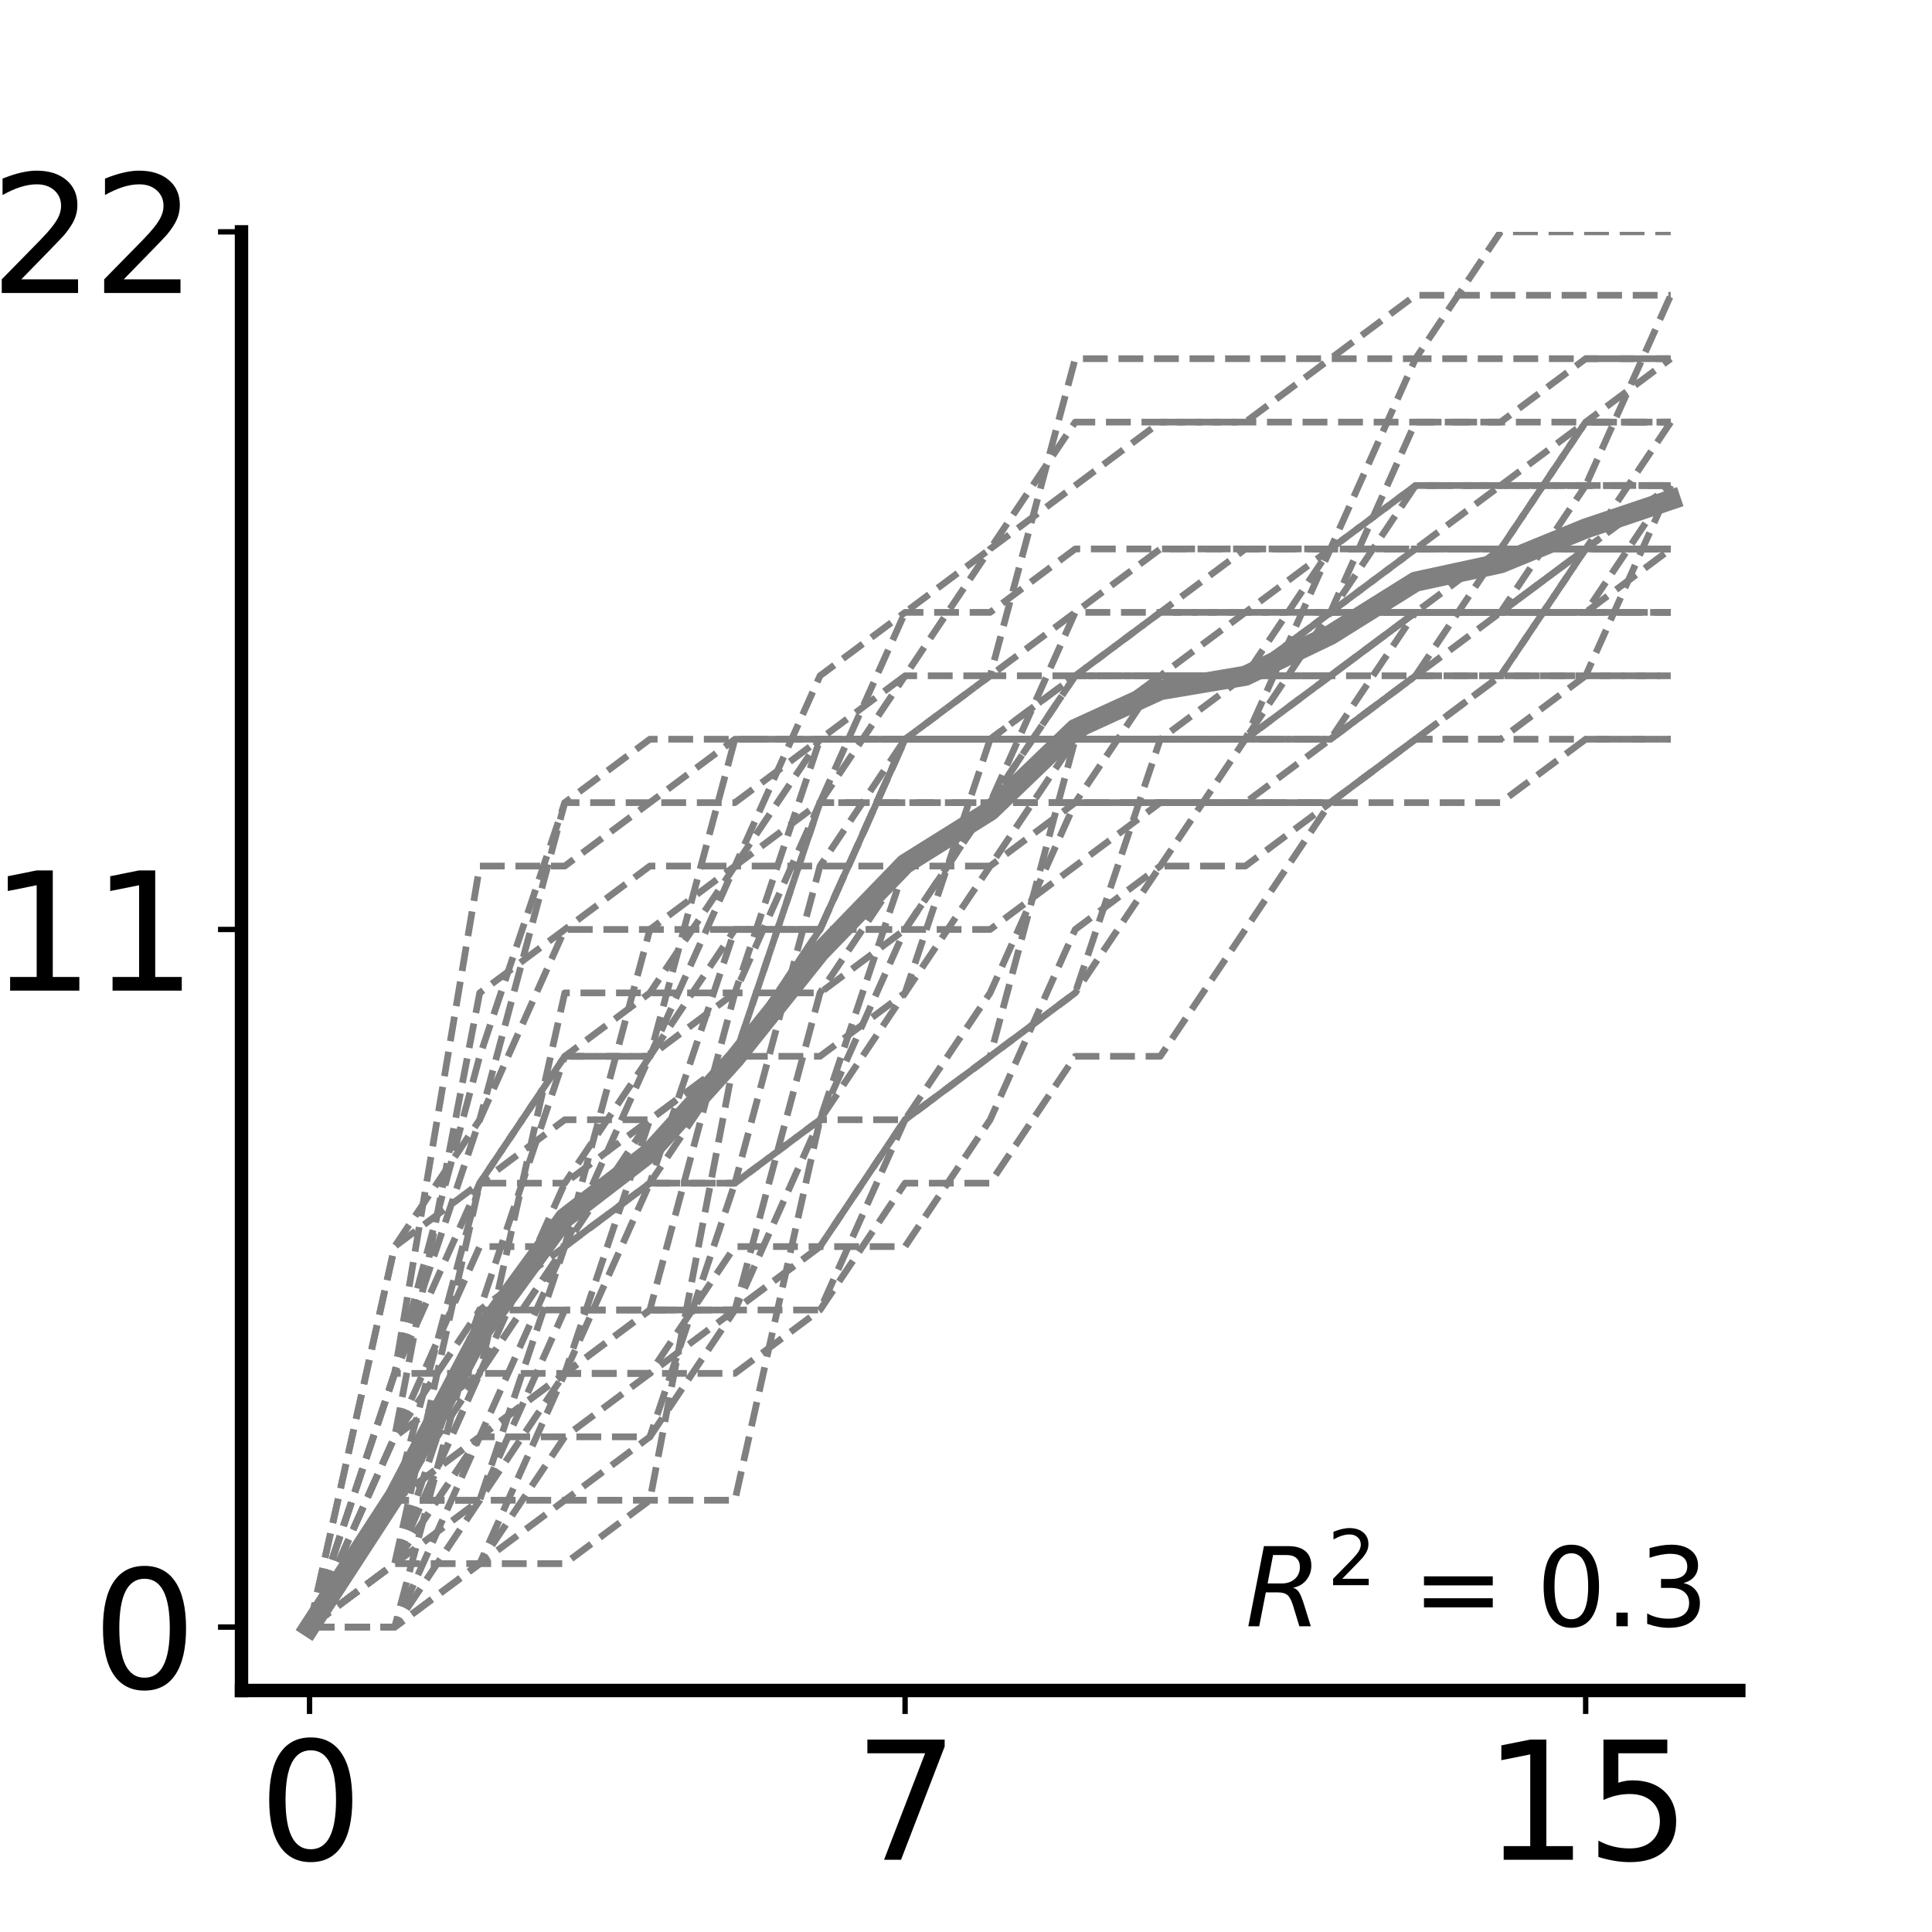 <?xml version="1.0" encoding="utf-8" standalone="no"?>
<!DOCTYPE svg PUBLIC "-//W3C//DTD SVG 1.1//EN"
  "http://www.w3.org/Graphics/SVG/1.1/DTD/svg11.dtd">
<svg xmlns:xlink="http://www.w3.org/1999/xlink" width="288pt" height="288pt" viewBox="0 0 288 288" xmlns="http://www.w3.org/2000/svg" version="1.1">
 <defs>
  <style type="text/css">*{stroke-linejoin: round; stroke-linecap: butt}</style>
 </defs>
 <g id="figure_1">
  <g id="patch_1">
   <path d="M 0 288 
L 288 288 
L 288 0 
L 0 0 
z
" style="fill: #ffffff"/>
  </g>
  <g id="axes_1">
   <g id="patch_2">
    <path d="M 36 252 
L 259.2 252 
L 259.2 34.56 
L 36 34.56 
z
" style="fill: #ffffff"/>
   </g>
   <g id="matplotlib.axis_1">
    <g id="xtick_1">
     <g id="line2d_1">
      <defs>
       <path id="m0afb26b7c4" d="M 0 0 
L 0 3.5 
" style="stroke: #000000; stroke-width: 0.8"/>
      </defs>
      <g>
       <use xlink:href="#m0afb26b7c4" x="46.145" y="252" style="stroke: #000000; stroke-width: 0.8"/>
      </g>
     </g>
     <g id="text_1">
      <!-- 0 -->
      <g transform="translate(38.51 277.236) scale(0.24 -0.24)">
       <defs>
        <path id="DejaVuSans-30" d="M 2034 4250 
Q 1547 4250 1301 3770 
Q 1056 3291 1056 2328 
Q 1056 1369 1301 889 
Q 1547 409 2034 409 
Q 2525 409 2770 889 
Q 3016 1369 3016 2328 
Q 3016 3291 2770 3770 
Q 2525 4250 2034 4250 
z
M 2034 4750 
Q 2819 4750 3233 4129 
Q 3647 3509 3647 2328 
Q 3647 1150 3233 529 
Q 2819 -91 2034 -91 
Q 1250 -91 836 529 
Q 422 1150 422 2328 
Q 422 3509 836 4129 
Q 1250 4750 2034 4750 
z
" transform="scale(0.016)"/>
       </defs>
       <use xlink:href="#DejaVuSans-30"/>
      </g>
     </g>
    </g>
    <g id="xtick_2">
     <g id="line2d_2">
      <g>
       <use xlink:href="#m0afb26b7c4" x="134.918" y="252" style="stroke: #000000; stroke-width: 0.8"/>
      </g>
     </g>
     <g id="text_2">
      <!-- 7 -->
      <g transform="translate(127.283 277.236) scale(0.24 -0.24)">
       <defs>
        <path id="DejaVuSans-37" d="M 525 4666 
L 3525 4666 
L 3525 4397 
L 1831 0 
L 1172 0 
L 2766 4134 
L 525 4134 
L 525 4666 
z
" transform="scale(0.016)"/>
       </defs>
       <use xlink:href="#DejaVuSans-37"/>
      </g>
     </g>
    </g>
    <g id="xtick_3">
     <g id="line2d_3">
      <g>
       <use xlink:href="#m0afb26b7c4" x="236.373" y="252" style="stroke: #000000; stroke-width: 0.8"/>
      </g>
     </g>
     <g id="text_3">
      <!-- 15 -->
      <g transform="translate(221.103 277.236) scale(0.24 -0.24)">
       <defs>
        <path id="DejaVuSans-31" d="M 794 531 
L 1825 531 
L 1825 4091 
L 703 3866 
L 703 4441 
L 1819 4666 
L 2450 4666 
L 2450 531 
L 3481 531 
L 3481 0 
L 794 0 
L 794 531 
z
" transform="scale(0.016)"/>
        <path id="DejaVuSans-35" d="M 691 4666 
L 3169 4666 
L 3169 4134 
L 1269 4134 
L 1269 2991 
Q 1406 3038 1543 3061 
Q 1681 3084 1819 3084 
Q 2600 3084 3056 2656 
Q 3513 2228 3513 1497 
Q 3513 744 3044 326 
Q 2575 -91 1722 -91 
Q 1428 -91 1123 -41 
Q 819 9 494 109 
L 494 744 
Q 775 591 1075 516 
Q 1375 441 1709 441 
Q 2250 441 2565 725 
Q 2881 1009 2881 1497 
Q 2881 1984 2565 2268 
Q 2250 2553 1709 2553 
Q 1456 2553 1204 2497 
Q 953 2441 691 2322 
L 691 4666 
z
" transform="scale(0.016)"/>
       </defs>
       <use xlink:href="#DejaVuSans-31"/>
       <use xlink:href="#DejaVuSans-35" x="63.623"/>
      </g>
     </g>
    </g>
   </g>
   <g id="matplotlib.axis_2">
    <g id="ytick_1">
     <g id="line2d_4">
      <defs>
       <path id="m3f58abdadd" d="M 0 0 
L -3.5 0 
" style="stroke: #000000; stroke-width: 0.8"/>
      </defs>
      <g>
       <use xlink:href="#m3f58abdadd" x="36" y="242.546" style="stroke: #000000; stroke-width: 0.8"/>
      </g>
     </g>
     <g id="text_4">
      <!-- 0 -->
      <g transform="translate(13.73 251.664) scale(0.24 -0.24)">
       <use xlink:href="#DejaVuSans-30"/>
      </g>
     </g>
    </g>
    <g id="ytick_2">
     <g id="line2d_5">
      <g>
       <use xlink:href="#m3f58abdadd" x="36" y="138.553" style="stroke: #000000; stroke-width: 0.8"/>
      </g>
     </g>
     <g id="text_5">
      <!-- 11 -->
      <g transform="translate(-1.54 147.671) scale(0.24 -0.24)">
       <use xlink:href="#DejaVuSans-31"/>
       <use xlink:href="#DejaVuSans-31" x="63.623"/>
      </g>
     </g>
    </g>
    <g id="ytick_3">
     <g id="line2d_6">
      <g>
       <use xlink:href="#m3f58abdadd" x="36" y="34.56" style="stroke: #000000; stroke-width: 0.8"/>
      </g>
     </g>
     <g id="text_6">
      <!-- 22 -->
      <g transform="translate(-1.54 43.678) scale(0.24 -0.24)">
       <defs>
        <path id="DejaVuSans-32" d="M 1228 531 
L 3431 531 
L 3431 0 
L 469 0 
L 469 531 
Q 828 903 1448 1529 
Q 2069 2156 2228 2338 
Q 2531 2678 2651 2914 
Q 2772 3150 2772 3378 
Q 2772 3750 2511 3984 
Q 2250 4219 1831 4219 
Q 1534 4219 1204 4116 
Q 875 4013 500 3803 
L 500 4441 
Q 881 4594 1212 4672 
Q 1544 4750 1819 4750 
Q 2544 4750 2975 4387 
Q 3406 4025 3406 3419 
Q 3406 3131 3298 2873 
Q 3191 2616 2906 2266 
Q 2828 2175 2409 1742 
Q 1991 1309 1228 531 
z
" transform="scale(0.016)"/>
       </defs>
       <use xlink:href="#DejaVuSans-32"/>
       <use xlink:href="#DejaVuSans-32" x="63.623"/>
      </g>
     </g>
    </g>
   </g>
   <g id="line2d_7">
    <path d="M 46.145 242.546 
L 58.827 223.028 
L 71.509 198.936 
L 84.191 181.553 
L 96.873 171.794 
L 109.555 157.766 
L 122.236 141.908 
L 134.918 128.794 
L 147.6 120.865 
L 160.282 108.666 
L 172.964 102.872 
L 185.645 100.737 
L 198.327 94.638 
L 211.009 86.709 
L 223.691 83.964 
L 236.373 78.78 
L 249.055 74.51 
" clip-path="url(#p0307dd7163)" style="fill: none; stroke: #808080; stroke-width: 3; stroke-linecap: square"/>
   </g>
   <g id="line2d_8">
    <path d="M 46.145 242.546 
L 58.827 242.546 
L 71.509 214.184 
L 84.191 185.823 
L 96.873 138.553 
L 109.555 129.099 
L 122.236 100.737 
L 134.918 91.283 
L 147.6 91.283 
L 160.282 81.83 
L 172.964 81.83 
L 185.645 81.83 
L 198.327 81.83 
L 211.009 81.83 
L 223.691 81.83 
L 236.373 62.922 
L 249.055 62.922 
" clip-path="url(#p0307dd7163)" style="fill: none; stroke-dasharray: 3.7,1.6; stroke-dashoffset: 0; stroke: #808080"/>
   </g>
   <g id="line2d_9">
    <path d="M 46.145 242.546 
L 58.827 242.546 
L 71.509 195.277 
L 84.191 157.461 
L 96.873 157.461 
L 109.555 110.191 
L 122.236 110.191 
L 134.918 110.191 
L 147.6 100.737 
L 160.282 53.468 
L 172.964 53.468 
L 185.645 53.468 
L 198.327 53.468 
L 211.009 53.468 
L 223.691 34.56 
L 236.373 34.56 
L 249.055 34.56 
" clip-path="url(#p0307dd7163)" style="fill: none; stroke-dasharray: 3.7,1.6; stroke-dashoffset: 0; stroke: #808080"/>
   </g>
   <g id="line2d_10">
    <path d="M 46.145 242.546 
L 58.827 204.73 
L 71.509 204.73 
L 84.191 176.369 
L 96.873 166.915 
L 109.555 157.461 
L 122.236 138.553 
L 134.918 110.191 
L 147.6 110.191 
L 160.282 110.191 
L 172.964 110.191 
L 185.645 110.191 
L 198.327 100.737 
L 211.009 91.283 
L 223.691 91.283 
L 236.373 81.83 
L 249.055 81.83 
" clip-path="url(#p0307dd7163)" style="fill: none; stroke-dasharray: 3.7,1.6; stroke-dashoffset: 0; stroke: #808080"/>
   </g>
   <g id="line2d_11">
    <path d="M 46.145 242.546 
L 58.827 233.092 
L 71.509 214.184 
L 84.191 204.73 
L 96.873 166.915 
L 109.555 157.461 
L 122.236 119.645 
L 134.918 119.645 
L 147.6 119.645 
L 160.282 100.737 
L 172.964 100.737 
L 185.645 100.737 
L 198.327 100.737 
L 211.009 100.737 
L 223.691 100.737 
L 236.373 81.83 
L 249.055 81.83 
" clip-path="url(#p0307dd7163)" style="fill: none; stroke-dasharray: 3.7,1.6; stroke-dashoffset: 0; stroke: #808080"/>
   </g>
   <g id="line2d_12">
    <path d="M 46.145 242.546 
L 58.827 214.184 
L 71.509 195.277 
L 84.191 195.277 
L 96.873 195.277 
L 109.555 195.277 
L 122.236 166.915 
L 134.918 138.553 
L 147.6 119.645 
L 160.282 119.645 
L 172.964 119.645 
L 185.645 119.645 
L 198.327 119.645 
L 211.009 119.645 
L 223.691 119.645 
L 236.373 110.191 
L 249.055 110.191 
" clip-path="url(#p0307dd7163)" style="fill: none; stroke-dasharray: 3.7,1.6; stroke-dashoffset: 0; stroke: #808080"/>
   </g>
   <g id="line2d_13">
    <path d="M 46.145 242.546 
L 58.827 214.184 
L 71.509 148.007 
L 84.191 138.553 
L 96.873 129.099 
L 109.555 129.099 
L 122.236 110.191 
L 134.918 110.191 
L 147.6 110.191 
L 160.282 110.191 
L 172.964 100.737 
L 185.645 100.737 
L 198.327 100.737 
L 211.009 91.283 
L 223.691 91.283 
L 236.373 91.283 
L 249.055 91.283 
" clip-path="url(#p0307dd7163)" style="fill: none; stroke-dasharray: 3.7,1.6; stroke-dashoffset: 0; stroke: #808080"/>
   </g>
   <g id="line2d_14">
    <path d="M 46.145 242.546 
L 58.827 242.546 
L 71.509 233.092 
L 84.191 233.092 
L 96.873 223.638 
L 109.555 157.461 
L 122.236 119.645 
L 134.918 91.283 
L 147.6 81.83 
L 160.282 62.922 
L 172.964 62.922 
L 185.645 62.922 
L 198.327 53.468 
L 211.009 44.014 
L 223.691 44.014 
L 236.373 44.014 
L 249.055 44.014 
" clip-path="url(#p0307dd7163)" style="fill: none; stroke-dasharray: 3.7,1.6; stroke-dashoffset: 0; stroke: #808080"/>
   </g>
   <g id="line2d_15">
    <path d="M 46.145 242.546 
L 58.827 214.184 
L 71.509 204.73 
L 84.191 185.823 
L 96.873 176.369 
L 109.555 176.369 
L 122.236 166.915 
L 134.918 166.915 
L 147.6 148.007 
L 160.282 119.645 
L 172.964 119.645 
L 185.645 119.645 
L 198.327 119.645 
L 211.009 110.191 
L 223.691 110.191 
L 236.373 100.737 
L 249.055 100.737 
" clip-path="url(#p0307dd7163)" style="fill: none; stroke-dasharray: 3.7,1.6; stroke-dashoffset: 0; stroke: #808080"/>
   </g>
   <g id="line2d_16">
    <path d="M 46.145 242.546 
L 58.827 214.184 
L 71.509 185.823 
L 84.191 185.823 
L 96.873 157.461 
L 109.555 138.553 
L 122.236 138.553 
L 134.918 138.553 
L 147.6 119.645 
L 160.282 119.645 
L 172.964 119.645 
L 185.645 119.645 
L 198.327 119.645 
L 211.009 110.191 
L 223.691 100.737 
L 236.373 100.737 
L 249.055 72.376 
" clip-path="url(#p0307dd7163)" style="fill: none; stroke-dasharray: 3.7,1.6; stroke-dashoffset: 0; stroke: #808080"/>
   </g>
   <g id="line2d_17">
    <path d="M 46.145 242.546 
L 58.827 233.092 
L 71.509 214.184 
L 84.191 204.73 
L 96.873 195.277 
L 109.555 195.277 
L 122.236 185.823 
L 134.918 166.915 
L 147.6 157.461 
L 160.282 148.007 
L 172.964 110.191 
L 185.645 110.191 
L 198.327 91.283 
L 211.009 81.83 
L 223.691 81.83 
L 236.373 81.83 
L 249.055 81.83 
" clip-path="url(#p0307dd7163)" style="fill: none; stroke-dasharray: 3.7,1.6; stroke-dashoffset: 0; stroke: #808080"/>
   </g>
   <g id="line2d_18">
    <path d="M 46.145 242.546 
L 58.827 233.092 
L 71.509 176.369 
L 84.191 176.369 
L 96.873 157.461 
L 109.555 148.007 
L 122.236 119.645 
L 134.918 119.645 
L 147.6 119.645 
L 160.282 110.191 
L 172.964 100.737 
L 185.645 100.737 
L 198.327 91.283 
L 211.009 91.283 
L 223.691 91.283 
L 236.373 81.83 
L 249.055 62.922 
" clip-path="url(#p0307dd7163)" style="fill: none; stroke-dasharray: 3.7,1.6; stroke-dashoffset: 0; stroke: #808080"/>
   </g>
   <g id="line2d_19">
    <path d="M 46.145 242.546 
L 58.827 204.73 
L 71.509 176.369 
L 84.191 166.915 
L 96.873 166.915 
L 109.555 157.461 
L 122.236 138.553 
L 134.918 110.191 
L 147.6 110.191 
L 160.282 100.737 
L 172.964 91.283 
L 185.645 81.83 
L 198.327 81.83 
L 211.009 72.376 
L 223.691 72.376 
L 236.373 62.922 
L 249.055 62.922 
" clip-path="url(#p0307dd7163)" style="fill: none; stroke-dasharray: 3.7,1.6; stroke-dashoffset: 0; stroke: #808080"/>
   </g>
   <g id="line2d_20">
    <path d="M 46.145 242.546 
L 58.827 233.092 
L 71.509 195.277 
L 84.191 185.823 
L 96.873 166.915 
L 109.555 157.461 
L 122.236 157.461 
L 134.918 148.007 
L 147.6 129.099 
L 160.282 119.645 
L 172.964 100.737 
L 185.645 100.737 
L 198.327 91.283 
L 211.009 62.922 
L 223.691 62.922 
L 236.373 53.468 
L 249.055 53.468 
" clip-path="url(#p0307dd7163)" style="fill: none; stroke-dasharray: 3.7,1.6; stroke-dashoffset: 0; stroke: #808080"/>
   </g>
   <g id="line2d_21">
    <path d="M 46.145 242.546 
L 58.827 233.092 
L 71.509 233.092 
L 84.191 204.73 
L 96.873 204.73 
L 109.555 195.277 
L 122.236 185.823 
L 134.918 185.823 
L 147.6 166.915 
L 160.282 138.553 
L 172.964 129.099 
L 185.645 110.191 
L 198.327 110.191 
L 211.009 100.737 
L 223.691 91.283 
L 236.373 91.283 
L 249.055 91.283 
" clip-path="url(#p0307dd7163)" style="fill: none; stroke-dasharray: 3.7,1.6; stroke-dashoffset: 0; stroke: #808080"/>
   </g>
   <g id="line2d_22">
    <path d="M 46.145 242.546 
L 58.827 223.638 
L 71.509 223.638 
L 84.191 204.73 
L 96.873 176.369 
L 109.555 176.369 
L 122.236 129.099 
L 134.918 110.191 
L 147.6 110.191 
L 160.282 100.737 
L 172.964 100.737 
L 185.645 91.283 
L 198.327 91.283 
L 211.009 91.283 
L 223.691 91.283 
L 236.373 91.283 
L 249.055 91.283 
" clip-path="url(#p0307dd7163)" style="fill: none; stroke-dasharray: 3.7,1.6; stroke-dashoffset: 0; stroke: #808080"/>
   </g>
   <g id="line2d_23">
    <path d="M 46.145 242.546 
L 58.827 223.638 
L 71.509 214.184 
L 84.191 214.184 
L 96.873 214.184 
L 109.555 195.277 
L 122.236 195.277 
L 134.918 166.915 
L 147.6 157.461 
L 160.282 110.191 
L 172.964 110.191 
L 185.645 110.191 
L 198.327 110.191 
L 211.009 100.737 
L 223.691 81.83 
L 236.373 81.83 
L 249.055 81.83 
" clip-path="url(#p0307dd7163)" style="fill: none; stroke-dasharray: 3.7,1.6; stroke-dashoffset: 0; stroke: #808080"/>
   </g>
   <g id="line2d_24">
    <path d="M 46.145 242.546 
L 58.827 242.546 
L 71.509 233.092 
L 84.191 223.638 
L 96.873 214.184 
L 109.555 176.369 
L 122.236 166.915 
L 134.918 129.099 
L 147.6 119.645 
L 160.282 100.737 
L 172.964 91.283 
L 185.645 91.283 
L 198.327 91.283 
L 211.009 72.376 
L 223.691 72.376 
L 236.373 72.376 
L 249.055 72.376 
" clip-path="url(#p0307dd7163)" style="fill: none; stroke-dasharray: 3.7,1.6; stroke-dashoffset: 0; stroke: #808080"/>
   </g>
   <g id="line2d_25">
    <path d="M 46.145 242.546 
L 58.827 242.546 
L 71.509 233.092 
L 84.191 214.184 
L 96.873 204.73 
L 109.555 204.73 
L 122.236 195.277 
L 134.918 176.369 
L 147.6 176.369 
L 160.282 157.461 
L 172.964 157.461 
L 185.645 138.553 
L 198.327 119.645 
L 211.009 110.191 
L 223.691 100.737 
L 236.373 81.83 
L 249.055 72.376 
" clip-path="url(#p0307dd7163)" style="fill: none; stroke-dasharray: 3.7,1.6; stroke-dashoffset: 0; stroke: #808080"/>
   </g>
   <g id="line2d_26">
    <path d="M 46.145 242.546 
L 58.827 223.638 
L 71.509 176.369 
L 84.191 157.461 
L 96.873 157.461 
L 109.555 129.099 
L 122.236 119.645 
L 134.918 100.737 
L 147.6 100.737 
L 160.282 91.283 
L 172.964 81.83 
L 185.645 81.83 
L 198.327 81.83 
L 211.009 81.83 
L 223.691 72.376 
L 236.373 72.376 
L 249.055 72.376 
" clip-path="url(#p0307dd7163)" style="fill: none; stroke-dasharray: 3.7,1.6; stroke-dashoffset: 0; stroke: #808080"/>
   </g>
   <g id="line2d_27">
    <path d="M 46.145 242.546 
L 58.827 204.73 
L 71.509 129.099 
L 84.191 129.099 
L 96.873 119.645 
L 109.555 110.191 
L 122.236 110.191 
L 134.918 100.737 
L 147.6 81.83 
L 160.282 72.376 
L 172.964 62.922 
L 185.645 62.922 
L 198.327 62.922 
L 211.009 62.922 
L 223.691 62.922 
L 236.373 62.922 
L 249.055 62.922 
" clip-path="url(#p0307dd7163)" style="fill: none; stroke-dasharray: 3.7,1.6; stroke-dashoffset: 0; stroke: #808080"/>
   </g>
   <g id="line2d_28">
    <path d="M 46.145 242.546 
L 58.827 242.546 
L 71.509 223.638 
L 84.191 223.638 
L 96.873 223.638 
L 109.555 223.638 
L 122.236 166.915 
L 134.918 148.007 
L 147.6 110.191 
L 160.282 110.191 
L 172.964 110.191 
L 185.645 110.191 
L 198.327 110.191 
L 211.009 100.737 
L 223.691 100.737 
L 236.373 100.737 
L 249.055 100.737 
" clip-path="url(#p0307dd7163)" style="fill: none; stroke-dasharray: 3.7,1.6; stroke-dashoffset: 0; stroke: #808080"/>
   </g>
   <g id="line2d_29">
    <path d="M 46.145 242.546 
L 58.827 233.092 
L 71.509 204.73 
L 84.191 185.823 
L 96.873 176.369 
L 109.555 157.461 
L 122.236 138.553 
L 134.918 138.553 
L 147.6 138.553 
L 160.282 129.099 
L 172.964 119.645 
L 185.645 119.645 
L 198.327 110.191 
L 211.009 91.283 
L 223.691 91.283 
L 236.373 91.283 
L 249.055 81.83 
" clip-path="url(#p0307dd7163)" style="fill: none; stroke-dasharray: 3.7,1.6; stroke-dashoffset: 0; stroke: #808080"/>
   </g>
   <g id="line2d_30">
    <path d="M 46.145 242.546 
L 58.827 223.638 
L 71.509 214.184 
L 84.191 204.73 
L 96.873 195.277 
L 109.555 148.007 
L 122.236 148.007 
L 134.918 138.553 
L 147.6 119.645 
L 160.282 110.191 
L 172.964 100.737 
L 185.645 100.737 
L 198.327 91.283 
L 211.009 91.283 
L 223.691 91.283 
L 236.373 91.283 
L 249.055 72.376 
" clip-path="url(#p0307dd7163)" style="fill: none; stroke-dasharray: 3.7,1.6; stroke-dashoffset: 0; stroke: #808080"/>
   </g>
   <g id="line2d_31">
    <path d="M 46.145 242.546 
L 58.827 233.092 
L 71.509 204.73 
L 84.191 204.73 
L 96.873 204.73 
L 109.555 185.823 
L 122.236 185.823 
L 134.918 166.915 
L 147.6 157.461 
L 160.282 148.007 
L 172.964 129.099 
L 185.645 129.099 
L 198.327 119.645 
L 211.009 110.191 
L 223.691 110.191 
L 236.373 110.191 
L 249.055 110.191 
" clip-path="url(#p0307dd7163)" style="fill: none; stroke-dasharray: 3.7,1.6; stroke-dashoffset: 0; stroke: #808080"/>
   </g>
   <g id="line2d_32">
    <path d="M 46.145 242.546 
L 58.827 233.092 
L 71.509 223.638 
L 84.191 185.823 
L 96.873 176.369 
L 109.555 138.553 
L 122.236 138.553 
L 134.918 110.191 
L 147.6 110.191 
L 160.282 110.191 
L 172.964 100.737 
L 185.645 100.737 
L 198.327 91.283 
L 211.009 91.283 
L 223.691 81.83 
L 236.373 81.83 
L 249.055 72.376 
" clip-path="url(#p0307dd7163)" style="fill: none; stroke-dasharray: 3.7,1.6; stroke-dashoffset: 0; stroke: #808080"/>
   </g>
   <g id="line2d_33">
    <path d="M 46.145 242.546 
L 58.827 185.823 
L 71.509 166.915 
L 84.191 119.645 
L 96.873 110.191 
L 109.555 110.191 
L 122.236 110.191 
L 134.918 110.191 
L 147.6 110.191 
L 160.282 110.191 
L 172.964 100.737 
L 185.645 100.737 
L 198.327 81.83 
L 211.009 72.376 
L 223.691 72.376 
L 236.373 72.376 
L 249.055 44.014 
" clip-path="url(#p0307dd7163)" style="fill: none; stroke-dasharray: 3.7,1.6; stroke-dashoffset: 0; stroke: #808080"/>
   </g>
   <g id="line2d_34">
    <path d="M 46.145 242.546 
L 58.827 223.638 
L 71.509 223.638 
L 84.191 195.277 
L 96.873 195.277 
L 109.555 195.277 
L 122.236 148.007 
L 134.918 129.099 
L 147.6 119.645 
L 160.282 91.283 
L 172.964 91.283 
L 185.645 91.283 
L 198.327 81.83 
L 211.009 81.83 
L 223.691 81.83 
L 236.373 81.83 
L 249.055 81.83 
" clip-path="url(#p0307dd7163)" style="fill: none; stroke-dasharray: 3.7,1.6; stroke-dashoffset: 0; stroke: #808080"/>
   </g>
   <g id="line2d_35">
    <path d="M 46.145 242.546 
L 58.827 204.73 
L 71.509 157.461 
L 84.191 119.645 
L 96.873 119.645 
L 109.555 119.645 
L 122.236 110.191 
L 134.918 110.191 
L 147.6 110.191 
L 160.282 110.191 
L 172.964 110.191 
L 185.645 100.737 
L 198.327 91.283 
L 211.009 81.83 
L 223.691 81.83 
L 236.373 62.922 
L 249.055 53.468 
" clip-path="url(#p0307dd7163)" style="fill: none; stroke-dasharray: 3.7,1.6; stroke-dashoffset: 0; stroke: #808080"/>
   </g>
   <g id="line2d_36">
    <path d="M 46.145 242.546 
L 58.827 204.73 
L 71.509 166.915 
L 84.191 138.553 
L 96.873 138.553 
L 109.555 138.553 
L 122.236 138.553 
L 134.918 110.191 
L 147.6 110.191 
L 160.282 110.191 
L 172.964 110.191 
L 185.645 110.191 
L 198.327 81.83 
L 211.009 53.468 
L 223.691 53.468 
L 236.373 53.468 
L 249.055 53.468 
" clip-path="url(#p0307dd7163)" style="fill: none; stroke-dasharray: 3.7,1.6; stroke-dashoffset: 0; stroke: #808080"/>
   </g>
   <g id="line2d_37">
    <path d="M 46.145 242.546 
L 58.827 223.638 
L 71.509 204.73 
L 84.191 148.007 
L 96.873 148.007 
L 109.555 148.007 
L 122.236 110.191 
L 134.918 110.191 
L 147.6 100.737 
L 160.282 100.737 
L 172.964 100.737 
L 185.645 100.737 
L 198.327 100.737 
L 211.009 91.283 
L 223.691 91.283 
L 236.373 72.376 
L 249.055 72.376 
" clip-path="url(#p0307dd7163)" style="fill: none; stroke-dasharray: 3.7,1.6; stroke-dashoffset: 0; stroke: #808080"/>
   </g>
   <g id="line2d_38">
    <path d="M 46.145 242.546 
L 58.827 185.823 
L 71.509 176.369 
L 84.191 157.461 
L 96.873 148.007 
L 109.555 129.099 
L 122.236 129.099 
L 134.918 129.099 
L 147.6 129.099 
L 160.282 110.191 
L 172.964 110.191 
L 185.645 110.191 
L 198.327 100.737 
L 211.009 91.283 
L 223.691 91.283 
L 236.373 81.83 
L 249.055 81.83 
" clip-path="url(#p0307dd7163)" style="fill: none; stroke-dasharray: 3.7,1.6; stroke-dashoffset: 0; stroke: #808080"/>
   </g>
   <g id="patch_3">
    <path d="M 36 252 
L 36 34.56 
" style="fill: none; stroke: #000000; stroke-width: 2; stroke-linejoin: miter; stroke-linecap: square"/>
   </g>
   <g id="patch_4">
    <path d="M 36 252 
L 259.2 252 
" style="fill: none; stroke: #000000; stroke-width: 2; stroke-linejoin: miter; stroke-linecap: square"/>
   </g>
   <g id="text_7">
    <!-- $R^2$ = 0.3 -->
    <g transform="translate(185.645 242.546) scale(0.16 -0.16)">
     <defs>
      <path id="DejaVuSans-Oblique-52" d="M 1613 4147 
L 1294 2491 
L 2106 2491 
Q 2584 2491 2879 2755 
Q 3175 3019 3175 3444 
Q 3175 3784 2976 3965 
Q 2778 4147 2406 4147 
L 1613 4147 
z
M 2772 2241 
Q 2972 2194 3105 2009 
Q 3238 1825 3413 1275 
L 3809 0 
L 3144 0 
L 2778 1197 
Q 2638 1659 2453 1815 
Q 2269 1972 1888 1972 
L 1191 1972 
L 806 0 
L 172 0 
L 1081 4666 
L 2503 4666 
Q 3150 4666 3495 4373 
Q 3841 4081 3841 3531 
Q 3841 3044 3547 2687 
Q 3253 2331 2772 2241 
z
" transform="scale(0.016)"/>
      <path id="DejaVuSans-20" transform="scale(0.016)"/>
      <path id="DejaVuSans-3d" d="M 678 2906 
L 4684 2906 
L 4684 2381 
L 678 2381 
L 678 2906 
z
M 678 1631 
L 4684 1631 
L 4684 1100 
L 678 1100 
L 678 1631 
z
" transform="scale(0.016)"/>
      <path id="DejaVuSans-2e" d="M 684 794 
L 1344 794 
L 1344 0 
L 684 0 
L 684 794 
z
" transform="scale(0.016)"/>
      <path id="DejaVuSans-33" d="M 2597 2516 
Q 3050 2419 3304 2112 
Q 3559 1806 3559 1356 
Q 3559 666 3084 287 
Q 2609 -91 1734 -91 
Q 1441 -91 1130 -33 
Q 819 25 488 141 
L 488 750 
Q 750 597 1062 519 
Q 1375 441 1716 441 
Q 2309 441 2620 675 
Q 2931 909 2931 1356 
Q 2931 1769 2642 2001 
Q 2353 2234 1838 2234 
L 1294 2234 
L 1294 2753 
L 1863 2753 
Q 2328 2753 2575 2939 
Q 2822 3125 2822 3475 
Q 2822 3834 2567 4026 
Q 2313 4219 1838 4219 
Q 1578 4219 1281 4162 
Q 984 4106 628 3988 
L 628 4550 
Q 988 4650 1302 4700 
Q 1616 4750 1894 4750 
Q 2613 4750 3031 4423 
Q 3450 4097 3450 3541 
Q 3450 3153 3228 2886 
Q 3006 2619 2597 2516 
z
" transform="scale(0.016)"/>
     </defs>
     <use xlink:href="#DejaVuSans-Oblique-52" transform="translate(0 0.766)"/>
     <use xlink:href="#DejaVuSans-32" transform="translate(76.499 39.047) scale(0.7)"/>
     <use xlink:href="#DejaVuSans-20" transform="translate(123.77 0.766)"/>
     <use xlink:href="#DejaVuSans-3d" transform="translate(155.557 0.766)"/>
     <use xlink:href="#DejaVuSans-20" transform="translate(239.346 0.766)"/>
     <use xlink:href="#DejaVuSans-30" transform="translate(271.133 0.766)"/>
     <use xlink:href="#DejaVuSans-2e" transform="translate(334.756 0.766)"/>
     <use xlink:href="#DejaVuSans-33" transform="translate(366.543 0.766)"/>
    </g>
   </g>
  </g>
 </g>
 <defs>
  <clipPath id="p0307dd7163">
   <rect x="36" y="34.56" width="223.2" height="217.44"/>
  </clipPath>
 </defs>
</svg>
